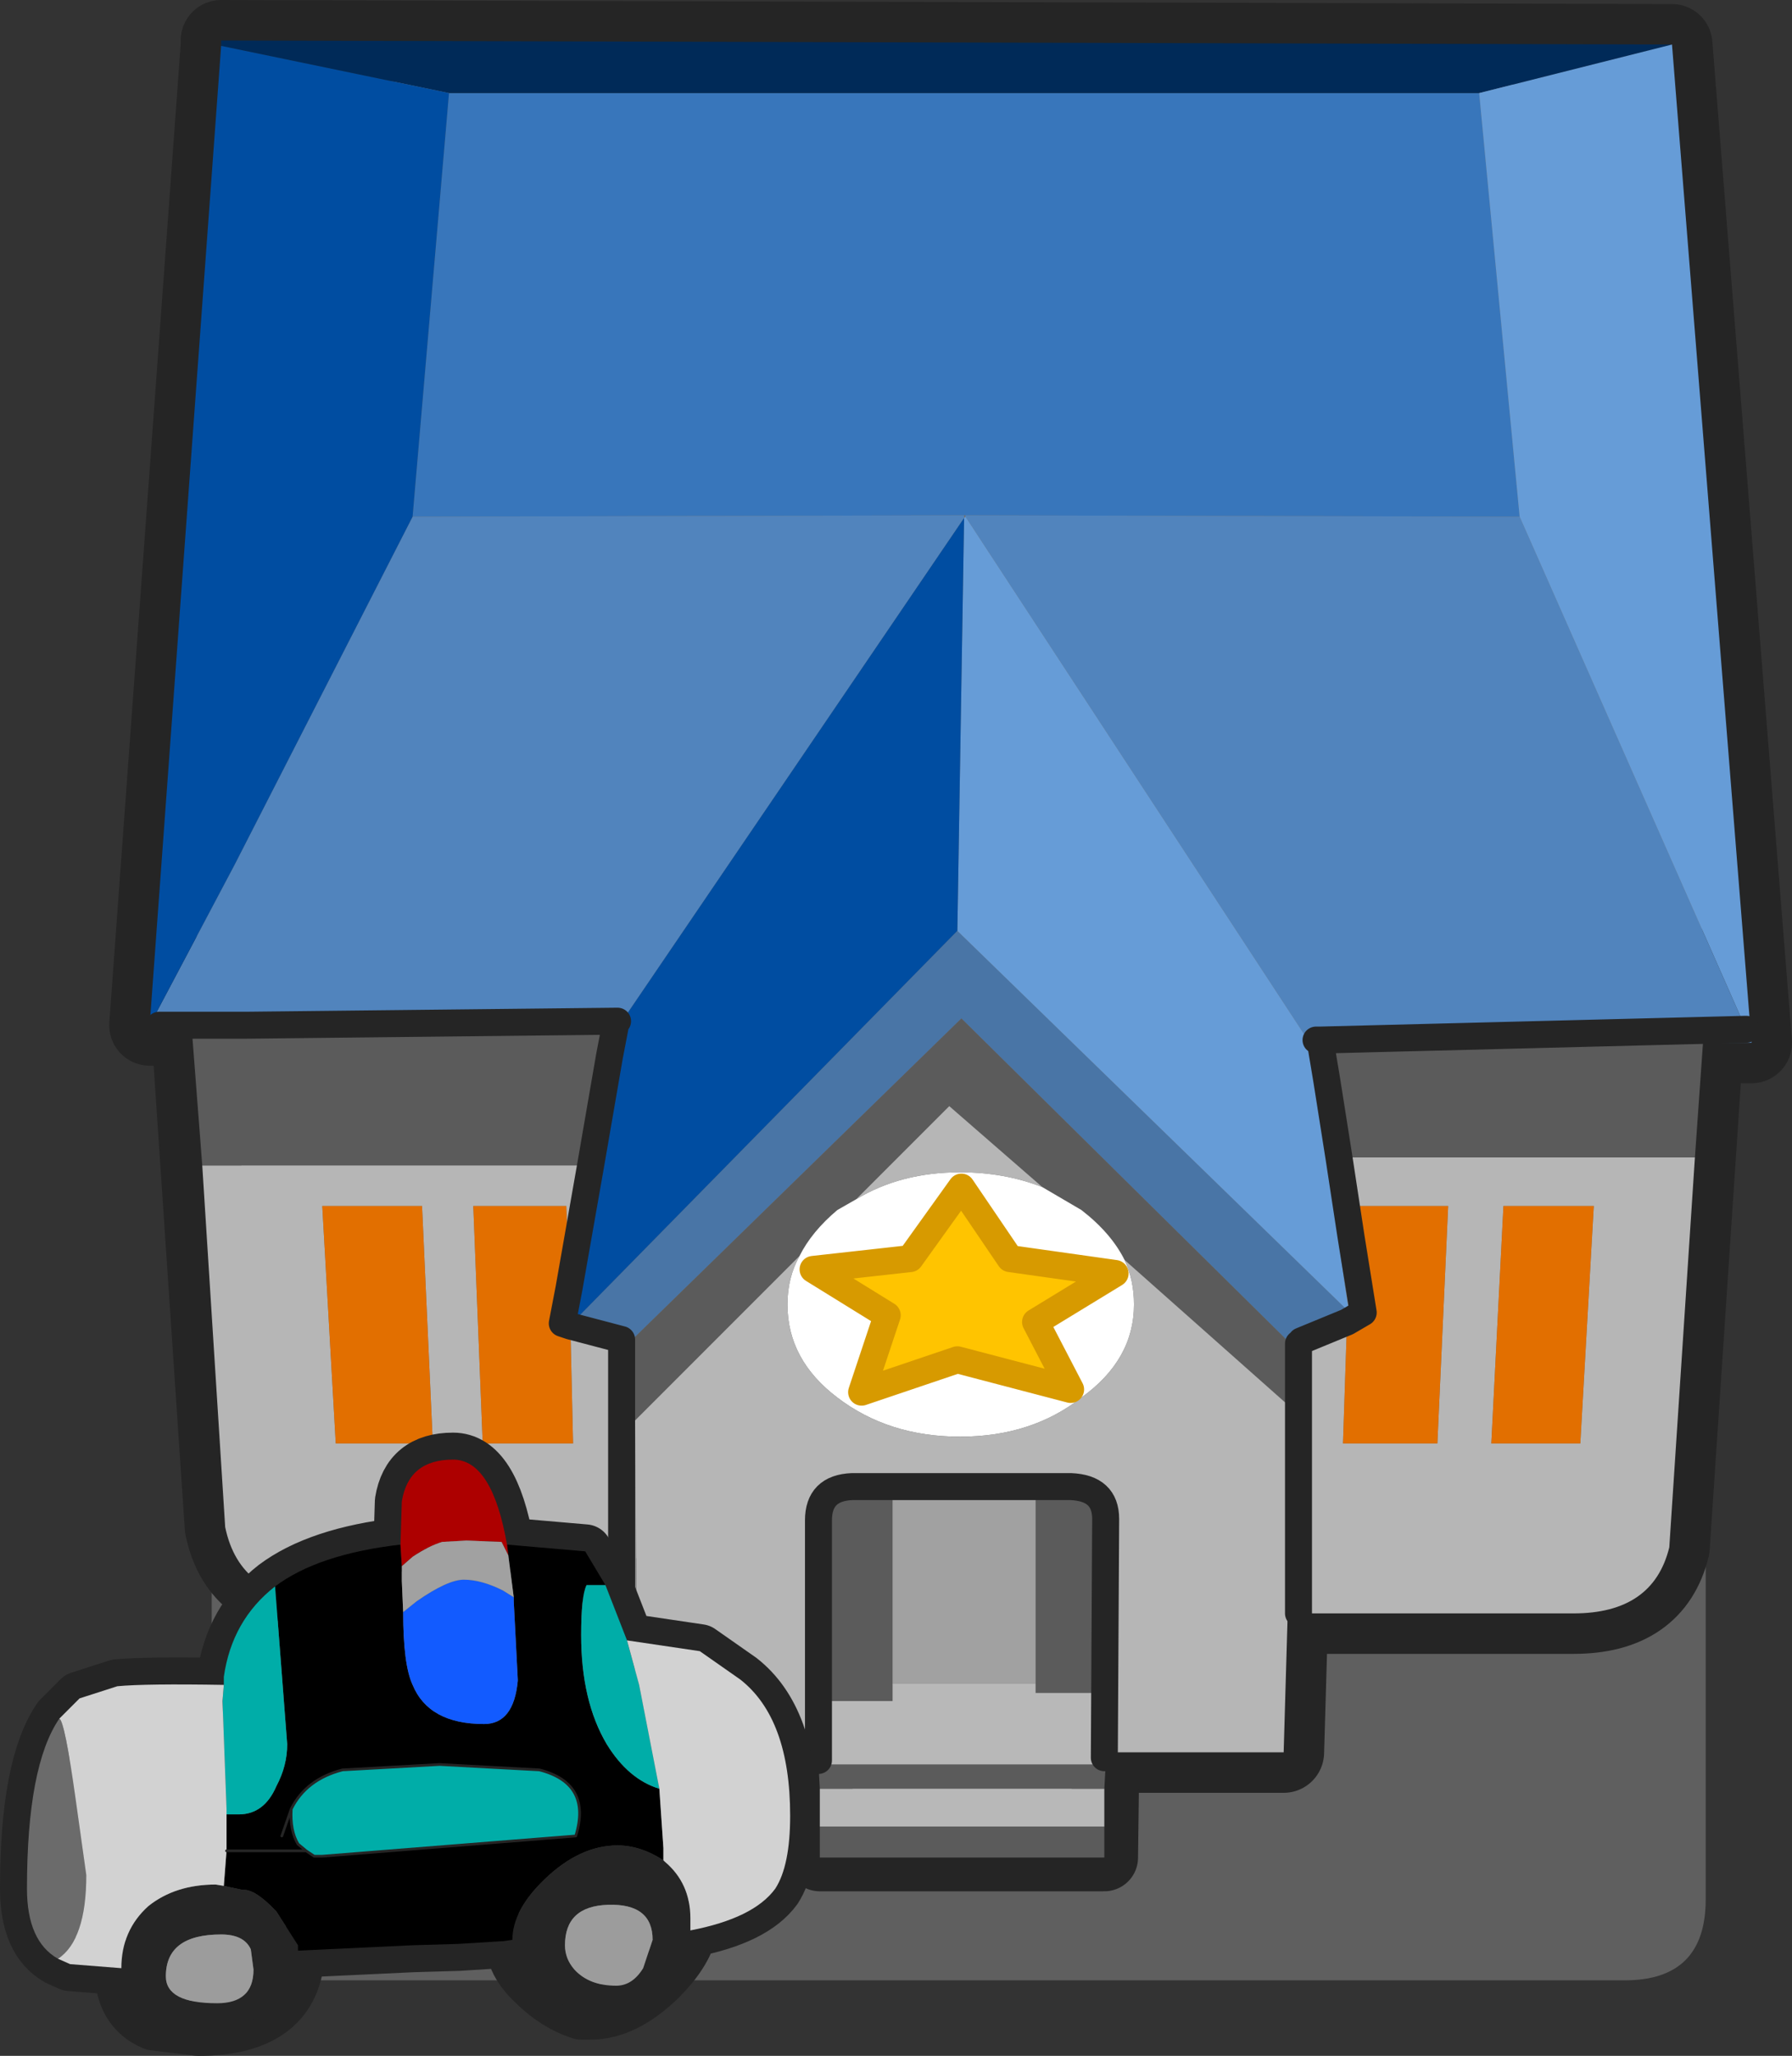 <?xml version="1.0" encoding="UTF-8" standalone="no"?>
<svg xmlns:xlink="http://www.w3.org/1999/xlink" height="76.2px" width="66.45px" xmlns="http://www.w3.org/2000/svg">
  <rect width="100%" height="100%" fill="#333333" stroke="none"/>
  <g transform="matrix(1.0, 0.0, 0.0, 1.0, 3.9, 12.0)">
    <path d="M54.7 42.5 L56.35 42.5 Q59.35 42.5 59.35 45.5 L59.35 58.4 Q59.35 61.4 56.35 61.4 L54.7 61.4 11.8 61.4 6.95 61.4 Q3.95 61.4 3.95 58.4 L3.95 45.5 Q3.95 42.5 6.95 42.5 L11.8 42.5 16.2 42.5 25.85 42.5 36.9 42.5 38.0 42.5 54.7 42.5" fill="#5f5f5f" fill-rule="evenodd" stroke="none"/>
    <path d="M26.45 52.95 L19.75 52.95 19.7 47.25 8.05 47.25 Q5.0 47.25 4.45 44.6 L3.2 26.0 1.65 26.0 4.3 -10.3 4.3 -10.5 58.1 -10.35 61.05 26.65 59.25 26.65 58.0 45.35 Q57.4 47.8 54.45 47.8 L43.85 47.8 43.7 52.95 37.1 52.95 37.05 56.85 26.5 56.85 26.45 52.95" fill="#707070" fill-rule="evenodd" stroke="none"/>
    <path d="M37.1 52.95 L43.7 52.95 43.85 47.8 54.45 47.8 Q57.4 47.8 58.0 45.35 L59.25 26.65 61.05 26.65 58.1 -10.35 4.3 -10.5 4.3 -10.3 1.65 26.0 3.2 26.0 4.45 44.6 Q5.0 47.25 8.05 47.25 L19.7 47.25 19.75 52.95 26.45 52.95" fill="none" stroke="#252525" stroke-linecap="round" stroke-linejoin="round" stroke-width="3.0"/>
    <path d="M26.45 52.95 L26.5 56.85 37.05 56.85 37.1 52.95 Z" fill="none" stroke="#252525" stroke-linecap="round" stroke-linejoin="round" stroke-width="2.5"/>
    <path d="M45.3 28.05 L45.75 30.9 46.2 33.85 46.1 36.5 45.55 32.7 45.3 30.9 44.85 28.05 45.3 28.05 M46.1 36.65 L46.05 37.0 44.35 37.7 46.1 36.65 M44.0 40.2 L44.05 37.9 44.25 37.8 44.25 47.8 43.85 47.8 44.0 40.2 M19.6 37.6 L19.65 40.65 19.7 47.25 19.15 47.25 19.15 37.65 17.25 37.15 17.2 35.75 18.0 31.2 18.7 27.15 19.0 27.15 18.35 31.2 17.5 36.6 17.45 36.9 19.0 37.4 19.6 37.6" fill="#8c8c8c" fill-rule="evenodd" stroke="none"/>
    <path d="M46.1 36.5 L46.2 33.85 46.65 36.65 46.05 37.0 46.1 36.65 46.1 36.6 46.1 36.5 M17.25 37.15 L16.95 37.05 17.2 35.75 17.25 37.15" fill="#449bfa" fill-rule="evenodd" stroke="none"/>
    <path d="M12.75 -8.55 L50.95 -8.55 52.45 7.15 31.9 7.1 31.85 7.1 11.4 7.15 12.75 -8.55" fill="#3876bb" fill-rule="evenodd" stroke="none"/>
    <path d="M31.6 22.5 L46.1 36.6 46.1 36.65 44.35 37.7 44.25 37.8 44.05 37.9 31.75 25.75 19.6 37.6 19.0 37.4 17.45 36.9 31.6 22.5" fill="#4975a6" fill-rule="evenodd" stroke="none"/>
    <path d="M12.75 -8.55 L4.3 -10.3 4.3 -10.5 58.1 -10.35 50.95 -8.55 12.75 -8.55" fill="#002a58" fill-rule="evenodd" stroke="none"/>
    <path d="M59.25 26.65 L58.95 30.9 45.75 30.9 45.3 28.05 45.05 26.55 45.3 28.05 44.85 28.05 44.6 26.55 44.9 26.55 45.05 26.55 59.25 26.65 M44.05 37.9 L44.0 40.2 37.8 34.7 Q37.3 33.7 36.2 32.85 L34.75 32.0 31.3 29.0 27.85 32.45 27.15 32.85 Q26.2 33.65 25.75 34.55 L19.65 40.65 19.6 37.6 31.75 25.75 44.05 37.9 M19.2 25.8 L19.0 27.15 18.7 27.15 18.95 25.85 18.7 27.15 18.0 31.2 3.6 31.2 3.2 26.0 4.35 26.0 4.7 26.0 5.2 26.0 18.95 25.85 19.0 25.85 19.15 25.85 19.2 25.8 M26.45 51.05 L26.45 50.95 26.45 50.5 26.4 47.95 26.45 47.8 26.4 46.95 26.45 46.65 26.4 44.0 Q26.4 43.05 27.1 43.05 L29.2 43.05 29.2 50.4 29.2 51.05 26.45 51.05 M34.5 43.05 L36.45 43.05 Q37.15 43.05 37.15 44.0 L37.1 46.55 37.15 46.95 37.15 47.75 37.15 47.95 37.1 50.3 37.1 50.75 34.5 50.75 34.5 50.4 34.5 43.05 M37.1 53.4 L37.05 54.3 26.5 54.3 26.45 53.4 37.1 53.4 M37.05 55.7 L37.05 56.85 26.5 56.85 26.5 55.7 37.05 55.7" fill="#5b5b5b" fill-rule="evenodd" stroke="none"/>
    <path d="M29.2 43.05 L34.5 43.05 34.5 50.4 29.2 50.4 29.2 43.05" fill="#a1a1a1" fill-rule="evenodd" stroke="none"/>
    <path d="M37.1 50.75 L37.1 52.95 37.1 53.4 26.45 53.4 26.45 52.95 26.45 51.05 29.2 51.05 29.2 50.4 34.5 50.4 34.5 50.75 37.1 50.75 M26.5 54.3 L37.05 54.3 37.05 55.7 26.5 55.7 26.5 54.3" fill="#b8b8b8" fill-rule="evenodd" stroke="none"/>
    <path d="M1.65 26.0 L4.8 20.05 11.4 7.15 31.85 7.1 31.85 7.2 19.2 25.8 19.15 25.85 19.0 25.85 18.95 25.85 5.2 26.0 4.7 26.0 4.35 26.0 3.2 26.0 2.0 26.0 1.65 26.0 M59.25 26.65 L45.05 26.55 44.9 26.55 44.6 26.55 31.9 7.15 31.9 7.1 52.45 7.15 60.85 26.15 61.05 26.65 59.25 26.65 M60.85 26.15 L45.05 26.55 60.85 26.15" fill="#5184bd" fill-rule="evenodd" stroke="none"/>
    <path d="M50.95 -8.55 L58.1 -10.35 61.05 26.65 60.85 26.15 52.45 7.15 50.95 -8.55 M44.85 28.05 L45.3 30.9 45.55 32.7 46.1 36.5 46.1 36.6 31.6 22.5 31.85 7.2 31.9 7.15 44.6 26.55 44.85 28.05" fill="#669cd7" fill-rule="evenodd" stroke="none"/>
    <path d="M4.3 -10.3 L12.75 -8.55 11.4 7.15 4.8 20.05 1.65 26.0 4.3 -10.3 M31.85 7.2 L31.6 22.5 17.45 36.9 17.5 36.6 18.35 31.2 19.0 27.15 19.2 25.8 31.85 7.2" fill="#004da1" fill-rule="evenodd" stroke="none"/>
    <path d="M33.55 34.65 L37.45 35.2 34.5 37.0 35.8 39.5 31.6 38.4 28.05 39.6 29.0 36.75 26.25 35.05 29.85 34.65 31.75 32.0 33.55 34.65" fill="#ffc400" fill-rule="evenodd" stroke="none"/>
    <path d="M25.75 34.55 Q26.2 33.65 27.15 32.85 L27.85 32.45 Q29.5 31.45 31.7 31.45 33.35 31.45 34.75 32.0 L36.2 32.85 Q37.3 33.7 37.8 34.7 38.15 35.45 38.15 36.35 38.15 38.4 36.2 39.8 34.35 41.25 31.7 41.25 29.05 41.25 27.15 39.8 25.3 38.4 25.3 36.35 25.3 35.35 25.75 34.55 M33.55 34.65 L31.75 32.0 29.85 34.65 26.25 35.05 29.0 36.75 28.05 39.6 31.6 38.4 35.8 39.5 34.5 37.0 37.45 35.2 33.55 34.65" fill="#ffffff" fill-rule="evenodd" stroke="none"/>
    <path d="M45.75 30.9 L58.95 30.9 58.0 45.35 Q57.4 47.8 54.45 47.8 L44.25 47.8 44.25 37.8 44.35 37.7 46.05 37.0 45.9 41.5 49.4 41.5 49.8 32.7 46.25 32.7 46.2 33.85 45.75 30.9 M55.2 32.7 L51.85 32.7 51.4 41.5 54.7 41.5 55.2 32.7 M44.0 40.2 L43.85 47.8 43.7 52.95 37.1 52.95 37.1 50.75 37.1 50.3 37.15 47.95 37.15 47.75 37.15 46.95 37.1 46.55 37.15 44.0 Q37.15 43.05 36.45 43.05 L34.5 43.05 29.2 43.05 27.1 43.05 Q26.4 43.05 26.4 44.0 L26.45 46.65 26.4 46.95 26.45 47.8 26.4 47.95 26.45 50.5 26.45 50.95 26.45 51.05 26.45 52.95 19.75 52.95 19.7 47.25 19.65 40.65 25.75 34.55 Q25.3 35.35 25.3 36.35 25.3 38.4 27.15 39.8 29.05 41.25 31.7 41.25 34.35 41.25 36.2 39.8 38.15 38.4 38.15 36.35 38.15 35.45 37.8 34.7 L44.0 40.2 M27.85 32.45 L31.3 29.0 34.75 32.0 Q33.35 31.45 31.7 31.45 29.5 31.45 27.85 32.45 M17.2 35.75 L17.1 32.7 13.65 32.7 14.0 41.5 17.35 41.5 17.25 37.15 19.15 37.65 19.15 47.25 8.05 47.25 Q5.0 47.25 4.45 44.6 L3.6 31.2 18.0 31.2 17.2 35.75 M8.55 41.5 L12.15 41.5 11.75 32.7 8.05 32.7 8.55 41.5" fill="#b6b6b6" fill-rule="evenodd" stroke="none"/>
    <path d="M55.2 32.7 L54.7 41.5 51.4 41.5 51.85 32.7 55.2 32.7 M46.05 37.0 L46.65 36.65 46.2 33.85 46.25 32.7 49.8 32.7 49.4 41.5 45.9 41.5 46.05 37.0 M17.25 37.15 L17.35 41.5 14.0 41.5 13.65 32.7 17.1 32.7 17.2 35.75 16.95 37.05 17.25 37.15 M8.55 41.5 L8.05 32.7 11.75 32.7 12.15 41.5 8.55 41.5" fill="#e26f00" fill-rule="evenodd" stroke="none"/>
    <path d="M44.25 47.8 L44.25 52.1 M19.15 47.25 L19.0 49.35" fill="none" stroke="#252525" stroke-linecap="round" stroke-linejoin="round" stroke-width="0.1"/>
    <path d="M45.05 26.55 L45.3 28.05 45.75 30.9 M46.2 33.85 L45.75 30.9 M44.9 26.55 L45.05 26.55 60.85 26.15 M44.35 37.7 L46.05 37.0 46.65 36.65 46.2 33.85 M44.25 47.8 L44.25 37.8 M18.95 25.85 L18.7 27.15 18.0 31.2 M3.2 26.0 L4.35 26.0 4.7 26.0 5.2 26.0 18.95 25.85 19.0 25.85 M17.25 37.15 L16.95 37.05 17.2 35.75 18.0 31.2 M19.15 47.25 L19.15 37.65 17.25 37.15 M2.0 26.0 L3.2 26.0" fill="none" stroke="#252525" stroke-linecap="round" stroke-linejoin="round" stroke-width="1.0"/>
    <path d="M33.55 34.65 L37.45 35.2 34.5 37.0 35.8 39.5 31.6 38.4 28.05 39.6 29.0 36.75 26.25 35.05 29.85 34.65 31.75 32.0 33.55 34.65" fill="none" stroke="#d79a00" stroke-linecap="round" stroke-linejoin="round" stroke-width="1.0"/>
    <path d="M26.45 53.25 L26.45 44.35 Q26.45 43.15 27.7 43.1 L35.8 43.1 Q37.1 43.15 37.1 44.3 L37.05 53.15" fill="none" stroke="#252525" stroke-linecap="round" stroke-linejoin="round" stroke-width="1.0"/>
    <path d="M17.8 45.5 L18.55 46.75 19.35 48.8 22.05 49.2 23.55 50.25 Q25.4 51.7 25.4 55.3 25.4 57.15 24.85 58.0 24.05 59.1 21.7 59.55 21.5 60.4 20.55 61.35 19.25 62.6 18.0 62.6 L17.65 62.6 Q16.7 62.3 15.9 61.5 15.1 60.75 15.1 59.95 L15.1 59.9 14.75 59.95 14.7 59.95 13.1 60.05 11.4 60.1 7.15 60.3 Q7.05 63.2 3.45 63.2 L1.8 63.0 Q0.6 62.5 0.6 60.95 L-1.3 60.8 -1.75 60.6 Q-2.9 59.95 -2.9 58.0 -2.9 53.45 -1.7 51.7 L-0.95 50.95 0.45 50.5 Q1.5 50.4 4.4 50.45 L4.4 50.15 Q4.7 48.05 6.3 46.8 7.9 45.6 10.95 45.25 L11.0 43.65 Q11.25 42.1 12.9 42.1 14.35 42.1 14.9 45.25 L17.8 45.5" fill="#5f5f5f" fill-rule="evenodd" stroke="none"/>
    <path d="M17.8 45.5 L14.9 45.25 Q14.35 42.1 12.9 42.1 11.25 42.1 11.0 43.65 L10.95 45.25 Q7.9 45.6 6.3 46.8 4.7 48.05 4.4 50.15 L4.4 50.45 Q1.5 50.4 0.45 50.5 L-0.95 50.95 -1.7 51.7 Q-2.9 53.45 -2.9 58.0 -2.9 59.95 -1.75 60.6 L-1.3 60.8 0.6 60.95 Q0.6 62.5 1.8 63.0 L3.45 63.2 Q7.05 63.2 7.15 60.3 L11.4 60.1 13.1 60.05 14.7 59.95 14.75 59.95 15.1 59.9 15.1 59.95 Q15.1 60.75 15.9 61.5 16.7 62.3 17.65 62.6 L18.0 62.6 Q19.25 62.6 20.55 61.35 21.5 60.4 21.7 59.55 24.05 59.1 24.85 58.0 25.4 57.15 25.4 55.3 25.4 51.7 23.55 50.25 L22.05 49.2 19.35 48.8 18.55 46.75 17.8 45.5 Z" fill="none" stroke="#252525" stroke-linecap="round" stroke-linejoin="round" stroke-width="2.0"/>
    <path d="M21.7 59.55 Q21.5 60.4 20.55 61.35 19.25 62.6 18.0 62.6 L17.65 62.6 Q16.7 62.3 15.9 61.5 15.1 60.75 15.1 59.95 L15.1 59.9 Q15.1 58.8 16.3 57.65 17.6 56.4 19.0 56.4 19.85 56.4 20.7 56.95 L20.75 57.0 Q21.7 57.8 21.7 59.1 L21.7 59.55 M7.15 60.3 Q7.05 63.2 3.45 63.2 L1.8 63.0 Q0.6 62.5 0.6 60.95 0.6 59.55 1.6 58.65 2.6 57.85 4.1 57.85 L4.4 57.9 5.1 58.05 Q5.55 58.0 6.35 58.85 L7.15 60.1 7.15 60.3 M18.65 58.6 Q17.05 58.65 17.05 60.1 17.05 60.6 17.4 61.0 17.95 61.6 18.95 61.6 19.55 61.6 19.95 60.95 L20.3 59.9 Q20.3 58.55 18.65 58.6 M4.3 59.7 Q2.25 59.7 2.25 61.25 2.25 62.25 4.15 62.25 5.5 62.25 5.5 61.0 L5.4 60.25 Q5.15 59.7 4.3 59.7" fill="#252525" fill-rule="evenodd" stroke="none"/>
    <path d="M14.95 45.65 L14.9 45.25 17.8 45.5 18.55 46.75 17.85 46.75 Q17.65 47.15 17.65 48.6 17.65 51.05 18.6 52.65 19.4 53.95 20.55 54.3 L20.7 56.5 20.7 56.95 Q19.85 56.4 19.0 56.4 17.6 56.4 16.3 57.65 15.1 58.8 15.1 59.9 L14.75 59.95 14.7 59.95 13.1 60.05 11.4 60.1 7.15 60.3 7.15 60.1 6.35 58.85 Q5.55 58.0 5.1 58.05 L4.4 57.9 4.5 56.6 7.45 56.6 4.5 56.6 4.5 55.25 4.95 55.25 Q5.9 55.25 6.35 54.2 6.75 53.45 6.75 52.65 L6.3 46.8 Q7.9 45.6 10.95 45.25 L11.0 46.05 11.0 46.6 11.05 47.75 Q11.05 49.7 11.4 50.45 12.0 51.9 14.05 51.9 15.15 51.9 15.3 50.3 L15.3 50.25 15.15 47.35 15.15 47.2 14.95 45.65 M7.45 56.6 L7.75 56.8 8.05 56.8 17.45 56.05 Q18.05 54.1 16.1 53.6 L12.4 53.4 8.8 53.6 Q7.45 53.95 6.9 55.05 6.85 55.85 7.15 56.35 L7.45 56.6 M6.55 56.05 L6.9 55.05 6.55 56.05" fill="#000000" fill-rule="evenodd" stroke="none"/>
    <path d="M18.55 46.75 L19.35 48.8 19.8 50.45 20.55 54.3 Q19.4 53.95 18.6 52.65 17.65 51.05 17.65 48.6 17.65 47.15 17.85 46.75 L18.55 46.75 M4.4 50.45 L4.4 50.15 Q4.7 48.05 6.3 46.8 L6.75 52.65 Q6.75 53.45 6.35 54.2 5.9 55.25 4.95 55.25 L4.5 55.25 4.5 55.05 4.35 51.05 4.4 50.45 M7.45 56.6 L7.15 56.35 Q6.85 55.85 6.9 55.05 7.45 53.95 8.8 53.6 L12.4 53.4 16.1 53.6 Q18.05 54.1 17.45 56.05 L8.05 56.8 7.75 56.8 7.45 56.6" fill="#00ada8" fill-rule="evenodd" stroke="none"/>
    <path d="M14.95 45.65 L14.7 45.15 13.4 45.1 12.5 45.15 Q12.0 45.3 11.4 45.7 L11.0 46.05 10.95 45.25 11.0 43.65 Q11.25 42.1 12.9 42.1 14.35 42.1 14.9 45.25 L14.95 45.65" fill="#ad0000" fill-rule="evenodd" stroke="none"/>
    <path d="M11.05 47.75 L11.55 47.35 Q12.7 46.55 13.3 46.55 13.95 46.55 14.75 46.95 L15.15 47.2 15.15 47.35 15.3 50.25 15.3 50.3 Q15.15 51.9 14.05 51.9 12.0 51.9 11.4 50.45 11.05 49.7 11.05 47.75" fill="#125bff" fill-rule="evenodd" stroke="none"/>
    <path d="M11.0 46.05 L11.4 45.7 Q12.0 45.3 12.5 45.15 L13.4 45.1 14.7 45.15 14.95 45.65 15.15 47.2 14.75 46.95 Q13.95 46.55 13.3 46.55 12.7 46.55 11.55 47.35 L11.05 47.75 11.0 46.6 11.0 46.05" fill="#a1a1a1" fill-rule="evenodd" stroke="none"/>
    <path d="M-1.75 60.6 Q-2.9 59.95 -2.9 58.0 -2.9 53.45 -1.7 51.7 -1.5 51.8 -1.1 54.65 L-0.7 57.5 Q-0.7 59.9 -1.75 60.6" fill="#6b6b6b" fill-rule="evenodd" stroke="none"/>
    <path d="M18.65 58.6 Q20.3 58.55 20.3 59.9 L19.95 60.95 Q19.55 61.6 18.95 61.6 17.95 61.6 17.4 61.0 17.05 60.6 17.05 60.1 17.05 58.65 18.65 58.6 M4.3 59.7 Q5.15 59.7 5.4 60.25 L5.5 61.0 Q5.5 62.25 4.15 62.25 2.25 62.25 2.25 61.25 2.25 59.7 4.3 59.7" fill="#9c9c9c" fill-rule="evenodd" stroke="none"/>
    <path d="M19.35 48.8 L22.05 49.2 23.55 50.25 Q25.4 51.7 25.4 55.3 25.4 57.15 24.85 58.0 24.05 59.1 21.7 59.55 L21.7 59.1 Q21.7 57.8 20.75 57.0 L20.7 56.95 20.7 56.5 20.55 54.3 19.8 50.45 19.35 48.8 M0.6 60.95 L-1.3 60.8 -1.75 60.6 Q-0.7 59.9 -0.7 57.5 L-1.1 54.65 Q-1.5 51.8 -1.7 51.7 L-0.95 50.95 0.45 50.5 Q1.5 50.4 4.4 50.45 L4.35 51.05 4.5 55.05 4.5 55.25 4.5 56.6 4.4 57.9 4.1 57.85 Q2.6 57.85 1.6 58.65 0.6 59.55 0.6 60.95" fill="#d2d2d2" fill-rule="evenodd" stroke="none"/>
    <path d="M7.45 56.6 L7.75 56.8 8.05 56.8 17.45 56.05 Q18.05 54.1 16.1 53.6 L12.4 53.4 8.8 53.6 Q7.45 53.95 6.9 55.05 6.85 55.85 7.15 56.35 L7.45 56.6 4.5 56.6 M6.9 55.05 L6.55 56.05" fill="none" stroke="#252525" stroke-linecap="round" stroke-linejoin="round" stroke-width="0.1"/>
  </g>
</svg>
